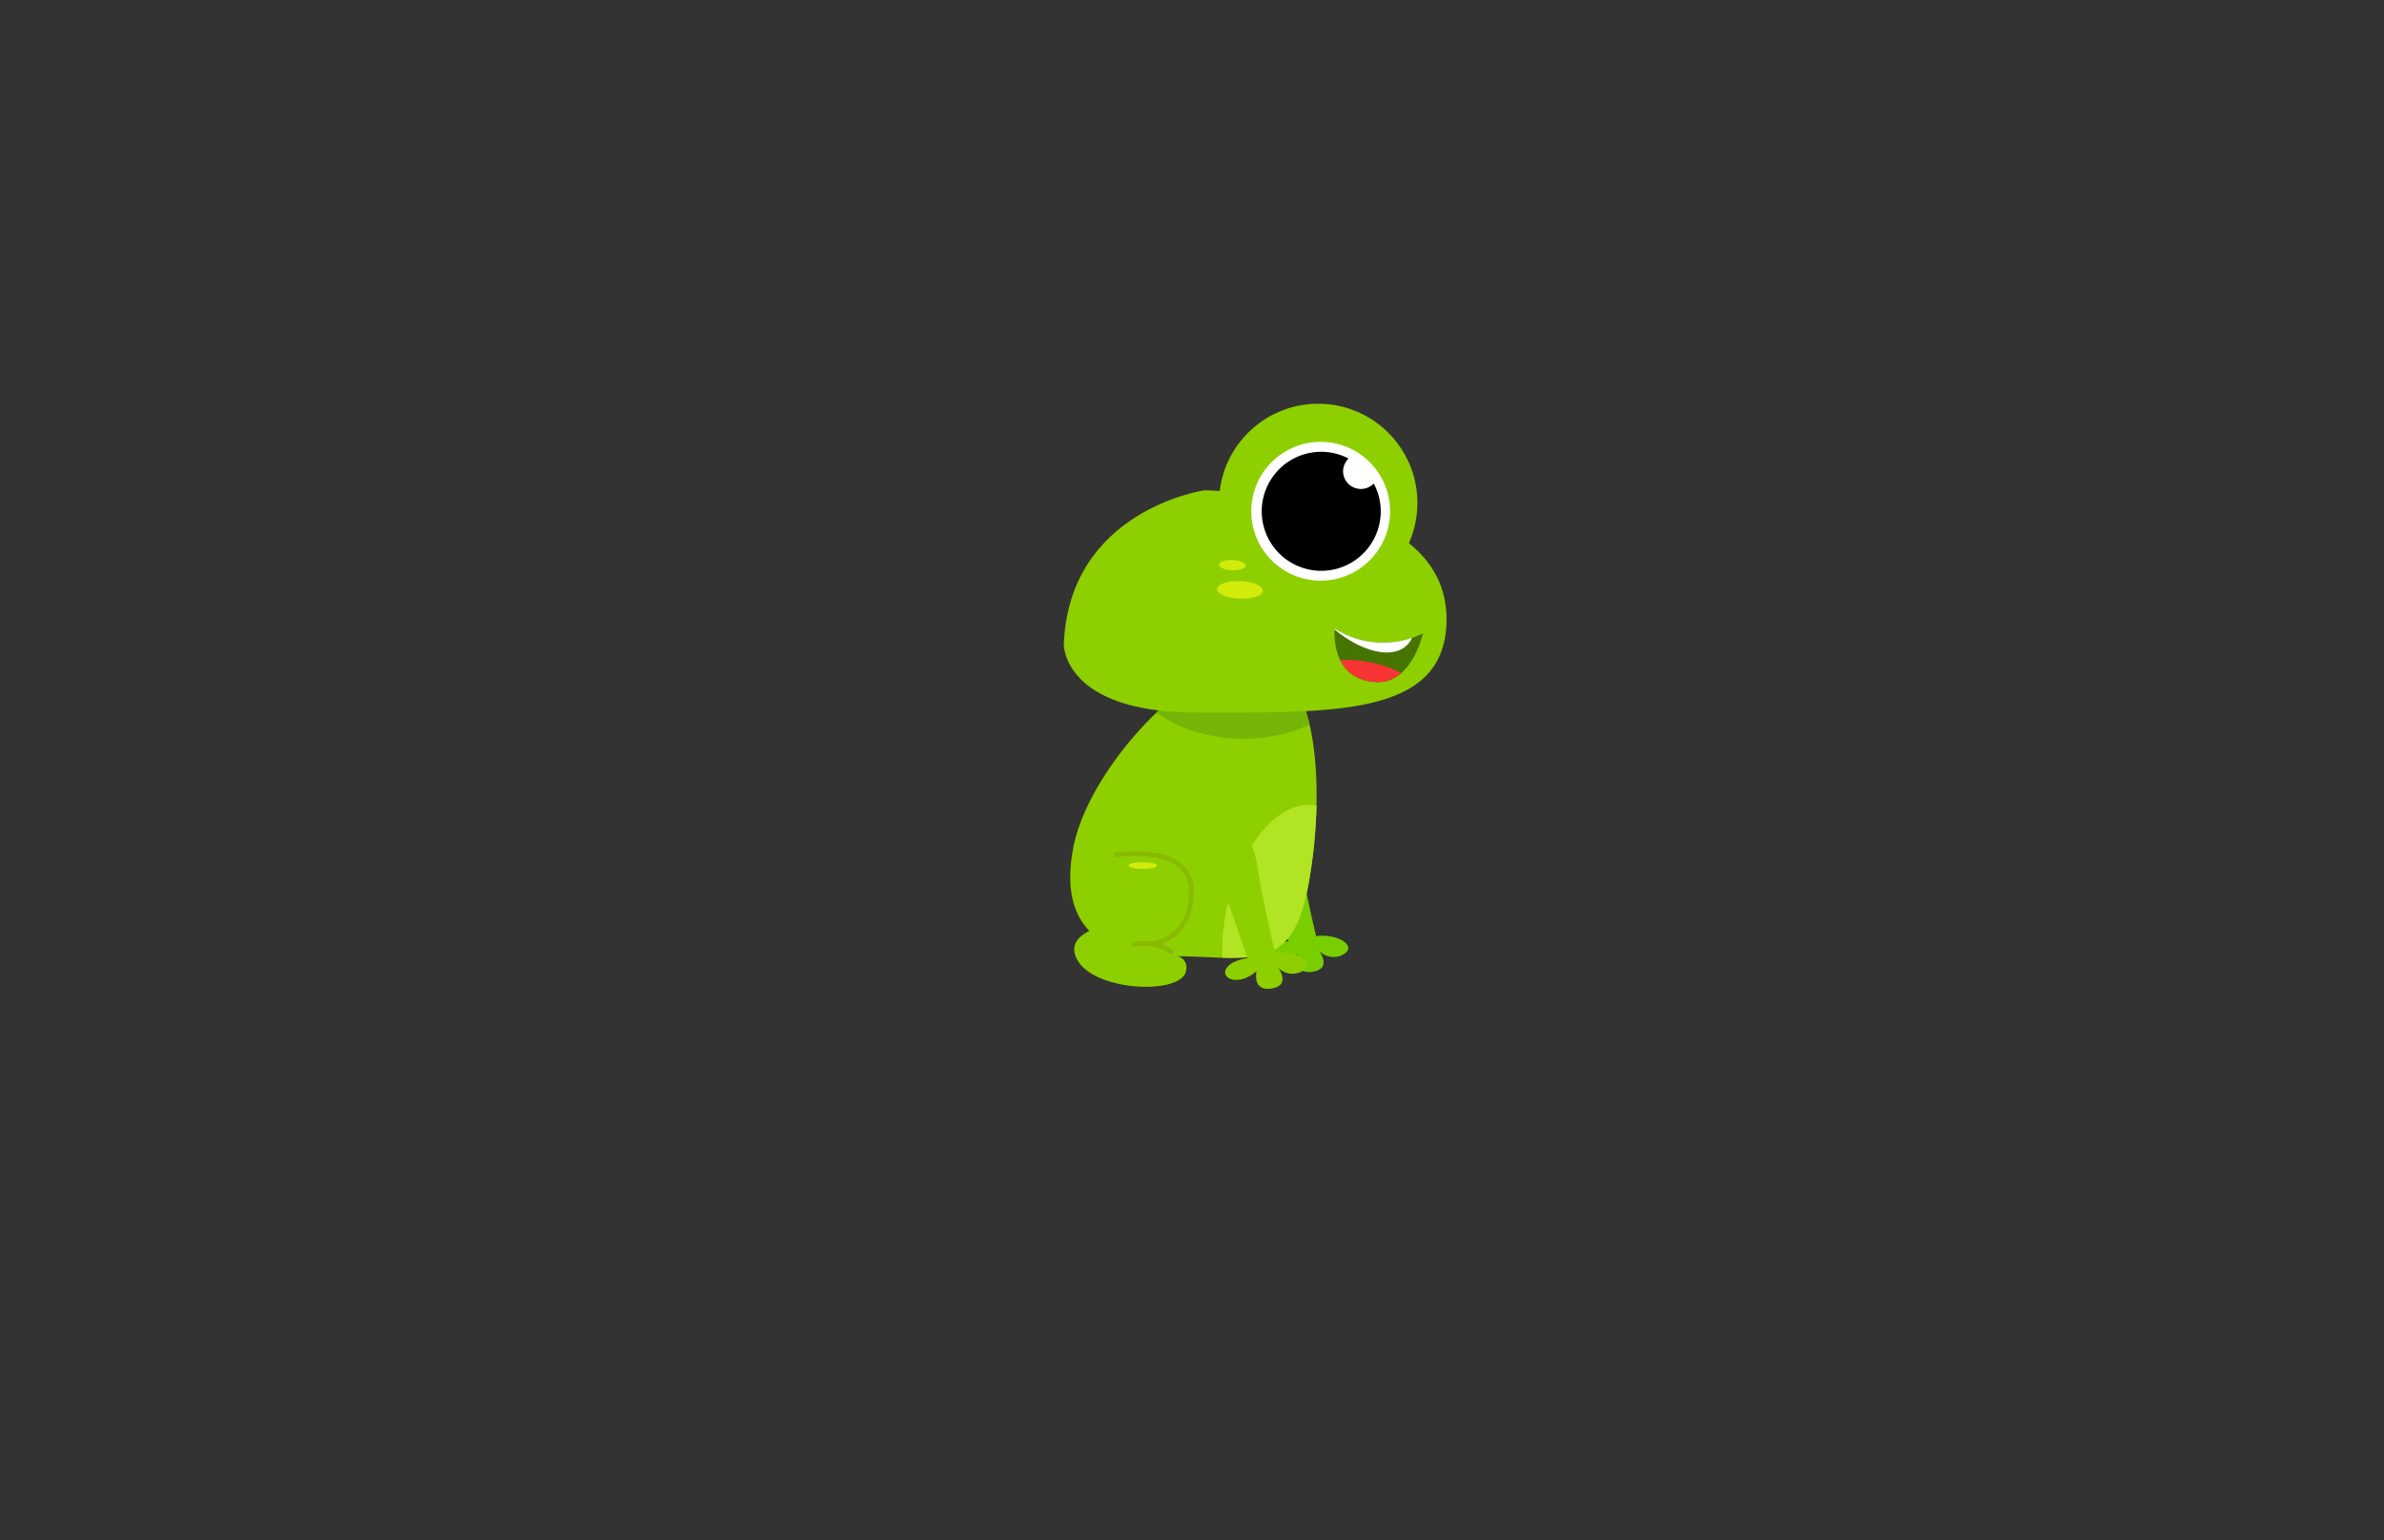 <svg id="Layer_5" data-name="Layer 5" xmlns="http://www.w3.org/2000/svg" xmlns:xlink="http://www.w3.org/1999/xlink" viewBox="0 0 260 168"><rect x="0" y="0" width="260" height="168" fill="#333333" stroke="none"/><defs><style>.cls-1{fill:#8ecf00;}.cls-2{fill:#457500;}.cls-3{fill:#79ce00;}.cls-4{clip-path:url(#clip-path);}.cls-5{fill:#75b506;}.cls-6{fill:#b1e523;}.cls-7{fill:#fff;}.cls-8{fill:#d3eb0b;}.cls-9{clip-path:url(#clip-path-2);}.cls-10{fill:#f73434;}.cls-11{fill:none;stroke:#88ba00;stroke-linecap:round;stroke-linejoin:round;stroke-width:0.52px;}</style><clipPath id="clip-path"><path class="cls-1" d="M117.1,92.21c-1.86,9.09,3.33,12.06,10.17,12.06,8.73,0,13.41,2.06,15.27-7s1.82-23.77-4.88-25.14S119,83.12,117.1,92.21Z"/></clipPath><clipPath id="clip-path-2"><path class="cls-2" d="M155.19,69.07a9.79,9.79,0,0,1-9.63-.52s-.6,5.64,4.6,5.84C154,74.54,155.19,69.07,155.19,69.07Z"/></clipPath></defs><path class="cls-3" d="M137.41,93.66l3.11,9s-1.87.21-2.35,1.23,1.4,1.87,3.35.19c0,0-.52,2.25,1.65,1.9s.7-2.27.7-2.27a2.19,2.19,0,0,0,2.75.32c1.39-1-.94-2.23-3.09-1.93,0,0-1.37-5.83-1.83-8.9s-1.43-4.93-3.29-4.8S136.91,92.31,137.41,93.66Z"/><path class="cls-1" d="M117.1,92.21c-1.86,9.09,3.33,12.06,10.17,12.06,8.73,0,13.41,2.06,15.27-7s1.82-23.77-4.88-25.14S119,83.12,117.1,92.21Z"/><g class="cls-4"><ellipse class="cls-5" cx="135.29" cy="73.05" rx="7.5" ry="11.95" transform="translate(58.25 206.11) rotate(-88.29)"/><ellipse class="cls-6" cx="140.96" cy="100.69" rx="13.1" ry="7.34" transform="translate(14.02 218.57) rotate(-78.42)"/></g><path class="cls-1" d="M130.43,77.71c14.87,0,26.93.47,27.32-9.68s-11.52-14-26.38-14.56c0,0-14.78,2.12-15.35,16.8C116,70.27,115.94,77.71,130.43,77.71Z"/><circle class="cls-1" cx="143.77" cy="54.86" r="10.82" transform="translate(83.35 196.38) rotate(-87.77)"/><circle class="cls-7" cx="144.05" cy="55.77" r="7.57" transform="translate(82.7 197.53) rotate(-87.77)"/><path d="M144.35,49.28a6.4,6.4,0,0,1,2.72.73,2,2,0,0,0-.59,1.31,1.94,1.94,0,0,0,3.34,1.41,6.42,6.42,0,0,1,.76,3.29,6.49,6.49,0,1,1-6.23-6.74Z"/><ellipse class="cls-8" cx="135.22" cy="64.33" rx="0.96" ry="2.49" transform="translate(65.69 196.95) rotate(-87.77)"/><ellipse class="cls-8" cx="134.38" cy="61.63" rx="0.56" ry="1.45" transform="translate(67.58 193.52) rotate(-87.77)"/><path class="cls-2" d="M155.19,69.07a9.79,9.79,0,0,1-9.63-.52s-.6,5.64,4.6,5.84C154,74.54,155.19,69.07,155.19,69.07Z"/><g class="cls-9"><ellipse class="cls-10" cx="146.93" cy="76.56" rx="4.6" ry="8.5" transform="translate(64.71 220.4) rotate(-87.77)"/><ellipse class="cls-7" cx="147.55" cy="64.23" rx="4.6" ry="8.5" transform="translate(-3.51 119.72) rotate(-43.69)"/></g><path class="cls-1" d="M117.21,104c1,4.11,11.54,4.69,12.14,1.93s-4.69-1.8-4.69-1.8,5.05-.73,4.93-5.9-5.17-4.68-5.17-4.68-7.35-1.14-7.12,5c0,0,.11,3.09,4,2.23C121.32,100.74,116.6,101.45,117.21,104Z"/><ellipse class="cls-1" cx="125.05" cy="94.09" rx="0.52" ry="0.19"/><path class="cls-1" d="M132.94,95.5l3.1,9s-1.86.21-2.35,1.23,1.41,1.87,3.35.19c0,0-.51,2.24,1.65,1.89s.7-2.27.7-2.27a2.2,2.2,0,0,0,2.76.32c1.38-1-1-2.22-3.09-1.92,0,0-1.37-5.84-1.83-8.9s-1.44-4.93-3.3-4.81S132.43,94.14,132.94,95.5Z"/><path class="cls-11" d="M121.76,93.23s8.18-1.3,8.18,4-4.28,5.73-4.28,5.73"/><path class="cls-11" d="M127.72,103.78a5.31,5.31,0,0,0-4-.76"/><ellipse class="cls-8" cx="124.64" cy="94.4" rx="1.55" ry="0.37"/></svg>